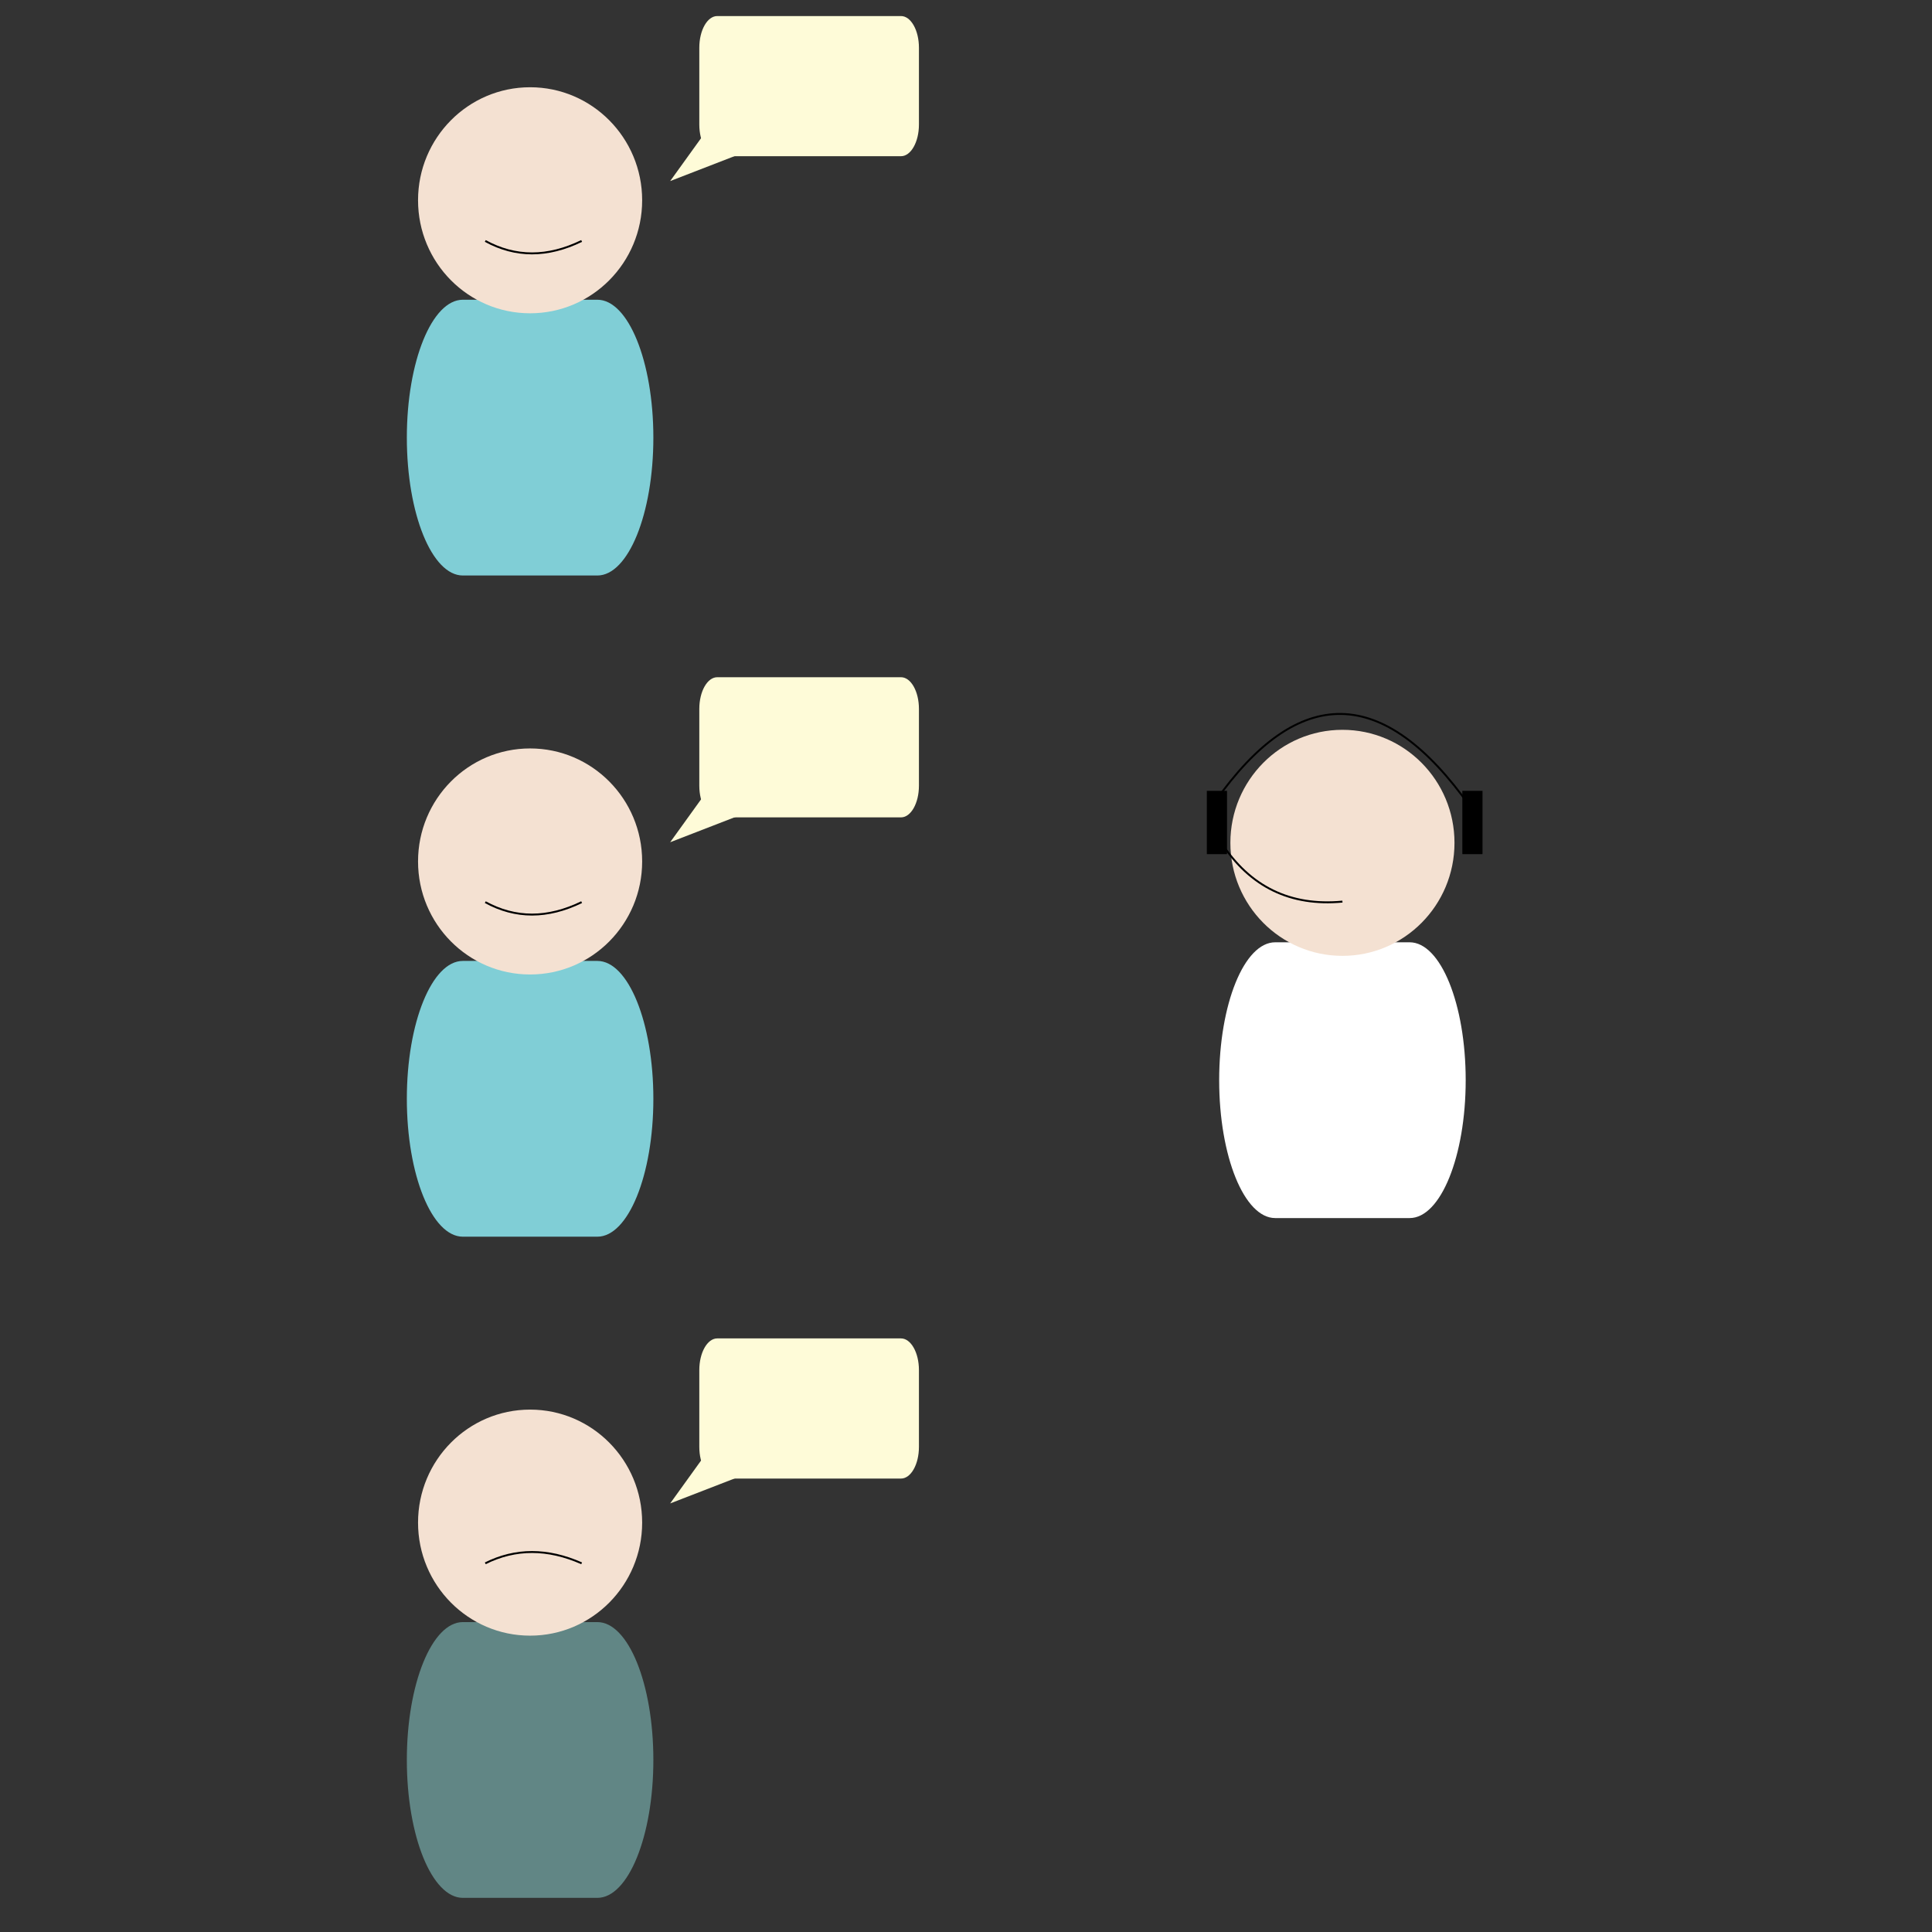 <?xml version="1.0"?>
<svg xmlns="http://www.w3.org/2000/svg" width="1000" height="1000" viewBox="-500 -500 1000 1000">
    <rect x="-500" y="-500" width="1000" height="1000" fill="#333333" stroke="none"/>
    <g>
        <path d="M160.04,-12.27L229.64,-12.27C245.65,-12.27 258.64,19.70 258.64,59.10C258.64,98.49 245.65,130.47 229.64,130.47L160.04,130.47C144.03,130.47 131.04,98.49 131.04,59.10C131.04,19.70 144.03,-12.27 160.04,-12.27Z" fill="#ffffff"/>
        <path d="M252.84,-63.75C252.84,-31.44 226.87,-5.25 194.84,-5.25C162.81,-5.25 136.84,-31.44 136.84,-63.75C136.84,-96.06 162.81,-122.25 194.84,-122.25C226.87,-122.25 252.84,-96.06 252.84,-63.75Z" fill="#f4e1d2"/>
        <path d="M128.72,-84.81C172.12,-146.45 216.20,-145.67 260.96,-82.47" fill="none" stroke="#000000"/>
        <path d="M124.66,-90.66L135.10,-90.66L135.10,-57.90L124.66,-57.90Z"/>
        <path d="M256.90,-90.66L267.34,-90.66L267.34,-57.90L256.90,-57.90Z"/>
        <path d="M132.20,-63.75C147.04,-40.96 167.92,-30.82 194.84,-33.33" fill="none" stroke="#000000"/>
    </g>
    <g>
        <path d="M-260.42,-344.86L-190.82,-344.86C-174.81,-344.86 -161.82,-312.88 -161.82,-273.49C-161.82,-234.09 -174.81,-202.12 -190.82,-202.12L-260.42,-202.12C-276.43,-202.12 -289.42,-234.09 -289.42,-273.49C-289.42,-312.88 -276.43,-344.86 -260.42,-344.86Z" fill="#80ced6"/>
        <path d="M-167.62,-396.34C-167.62,-364.03 -193.59,-337.84 -225.62,-337.84C-257.65,-337.84 -283.62,-364.03 -283.62,-396.34C-283.62,-428.65 -257.65,-454.84 -225.62,-454.84C-193.59,-454.84 -167.62,-428.65 -167.62,-396.34Z" fill="#f4e1d2"/>
        <path d="M-248.82,-375.28C-233.19,-366.70 -216.56,-366.70 -198.94,-375.28" fill="none" stroke="#000000"/>
        <path d="M-122.44,-448.88C-114.27,-442.89 -108.00,-434.65 -104.39,-425.15L-153.12,-406.28Z" fill="#fefbd8"/>
        <path d="M-128.76,-491.69L-33.64,-491.69C-28.52,-491.69 -24.36,-484.35 -24.36,-475.31L-24.36,-435.53C-24.36,-426.49 -28.52,-419.15 -33.64,-419.15L-128.76,-419.15C-133.88,-419.15 -138.04,-426.49 -138.04,-435.53L-138.04,-475.31C-138.04,-484.35 -133.88,-491.69 -128.76,-491.69Z" fill="#fefbd8"/>
        <path d="M-260.42,-2.63L-190.82,-2.63C-174.81,-2.63 -161.82,29.34 -161.82,68.74C-161.82,108.13 -174.81,140.11 -190.82,140.11L-260.42,140.11C-276.43,140.11 -289.42,108.13 -289.42,68.74C-289.42,29.34 -276.43,-2.63 -260.42,-2.63Z" fill="#80ced6"/>
        <path d="M-167.62,-54.11C-167.62,-21.80 -193.59,4.39 -225.62,4.39C-257.65,4.39 -283.62,-21.80 -283.62,-54.11C-283.62,-86.42 -257.65,-112.61 -225.62,-112.61C-193.59,-112.61 -167.62,-86.42 -167.62,-54.11Z" fill="#f4e1d2"/>
        <path d="M-248.82,-33.05C-233.19,-24.47 -216.56,-24.47 -198.94,-33.05" fill="none" stroke="#000000"/>
        <path d="M-122.44,-106.65C-114.27,-100.67 -108.00,-92.43 -104.39,-82.93L-153.12,-64.06Z" fill="#fefbd8"/>
        <path d="M-128.76,-149.47L-33.64,-149.47C-28.52,-149.47 -24.36,-142.13 -24.36,-133.09L-24.36,-93.31C-24.36,-84.27 -28.52,-76.93 -33.64,-76.93L-128.76,-76.93C-133.88,-76.93 -138.04,-84.27 -138.04,-93.31L-138.04,-133.09C-138.04,-142.13 -133.88,-149.47 -128.76,-149.47Z" fill="#fefbd8"/>
        <path d="M-260.42,339.59L-190.82,339.59C-174.81,339.59 -161.82,371.57 -161.82,410.96C-161.82,450.36 -174.81,482.33 -190.82,482.33L-260.42,482.33C-276.43,482.33 -289.42,450.36 -289.42,410.96C-289.42,371.57 -276.43,339.59 -260.42,339.59Z" fill="#618685"/>
        <path d="M-167.62,288.11C-167.62,320.42 -193.59,346.61 -225.62,346.61C-257.65,346.61 -283.62,320.42 -283.62,288.11C-283.62,255.80 -257.65,229.61 -225.62,229.61C-193.59,229.61 -167.62,255.80 -167.62,288.11Z" fill="#f4e1d2"/>
        <path d="M-248.82,309.17C-233.19,301.37 -216.56,301.37 -198.94,309.17" fill="none" stroke="#000000"/>
        <path d="M-122.44,235.57C-114.27,241.56 -108.00,249.80 -104.39,259.30L-153.12,278.17Z" fill="#fefbd8"/>
        <path d="M-128.76,192.76L-33.64,192.76C-28.52,192.76 -24.36,200.10 -24.36,209.14L-24.36,248.92C-24.36,257.96 -28.52,265.30 -33.64,265.30L-128.76,265.30C-133.88,265.30 -138.04,257.96 -138.04,248.92L-138.04,209.14C-138.04,200.10 -133.88,192.76 -128.76,192.76Z" fill="#fefbd8"/>
    </g>
</svg>